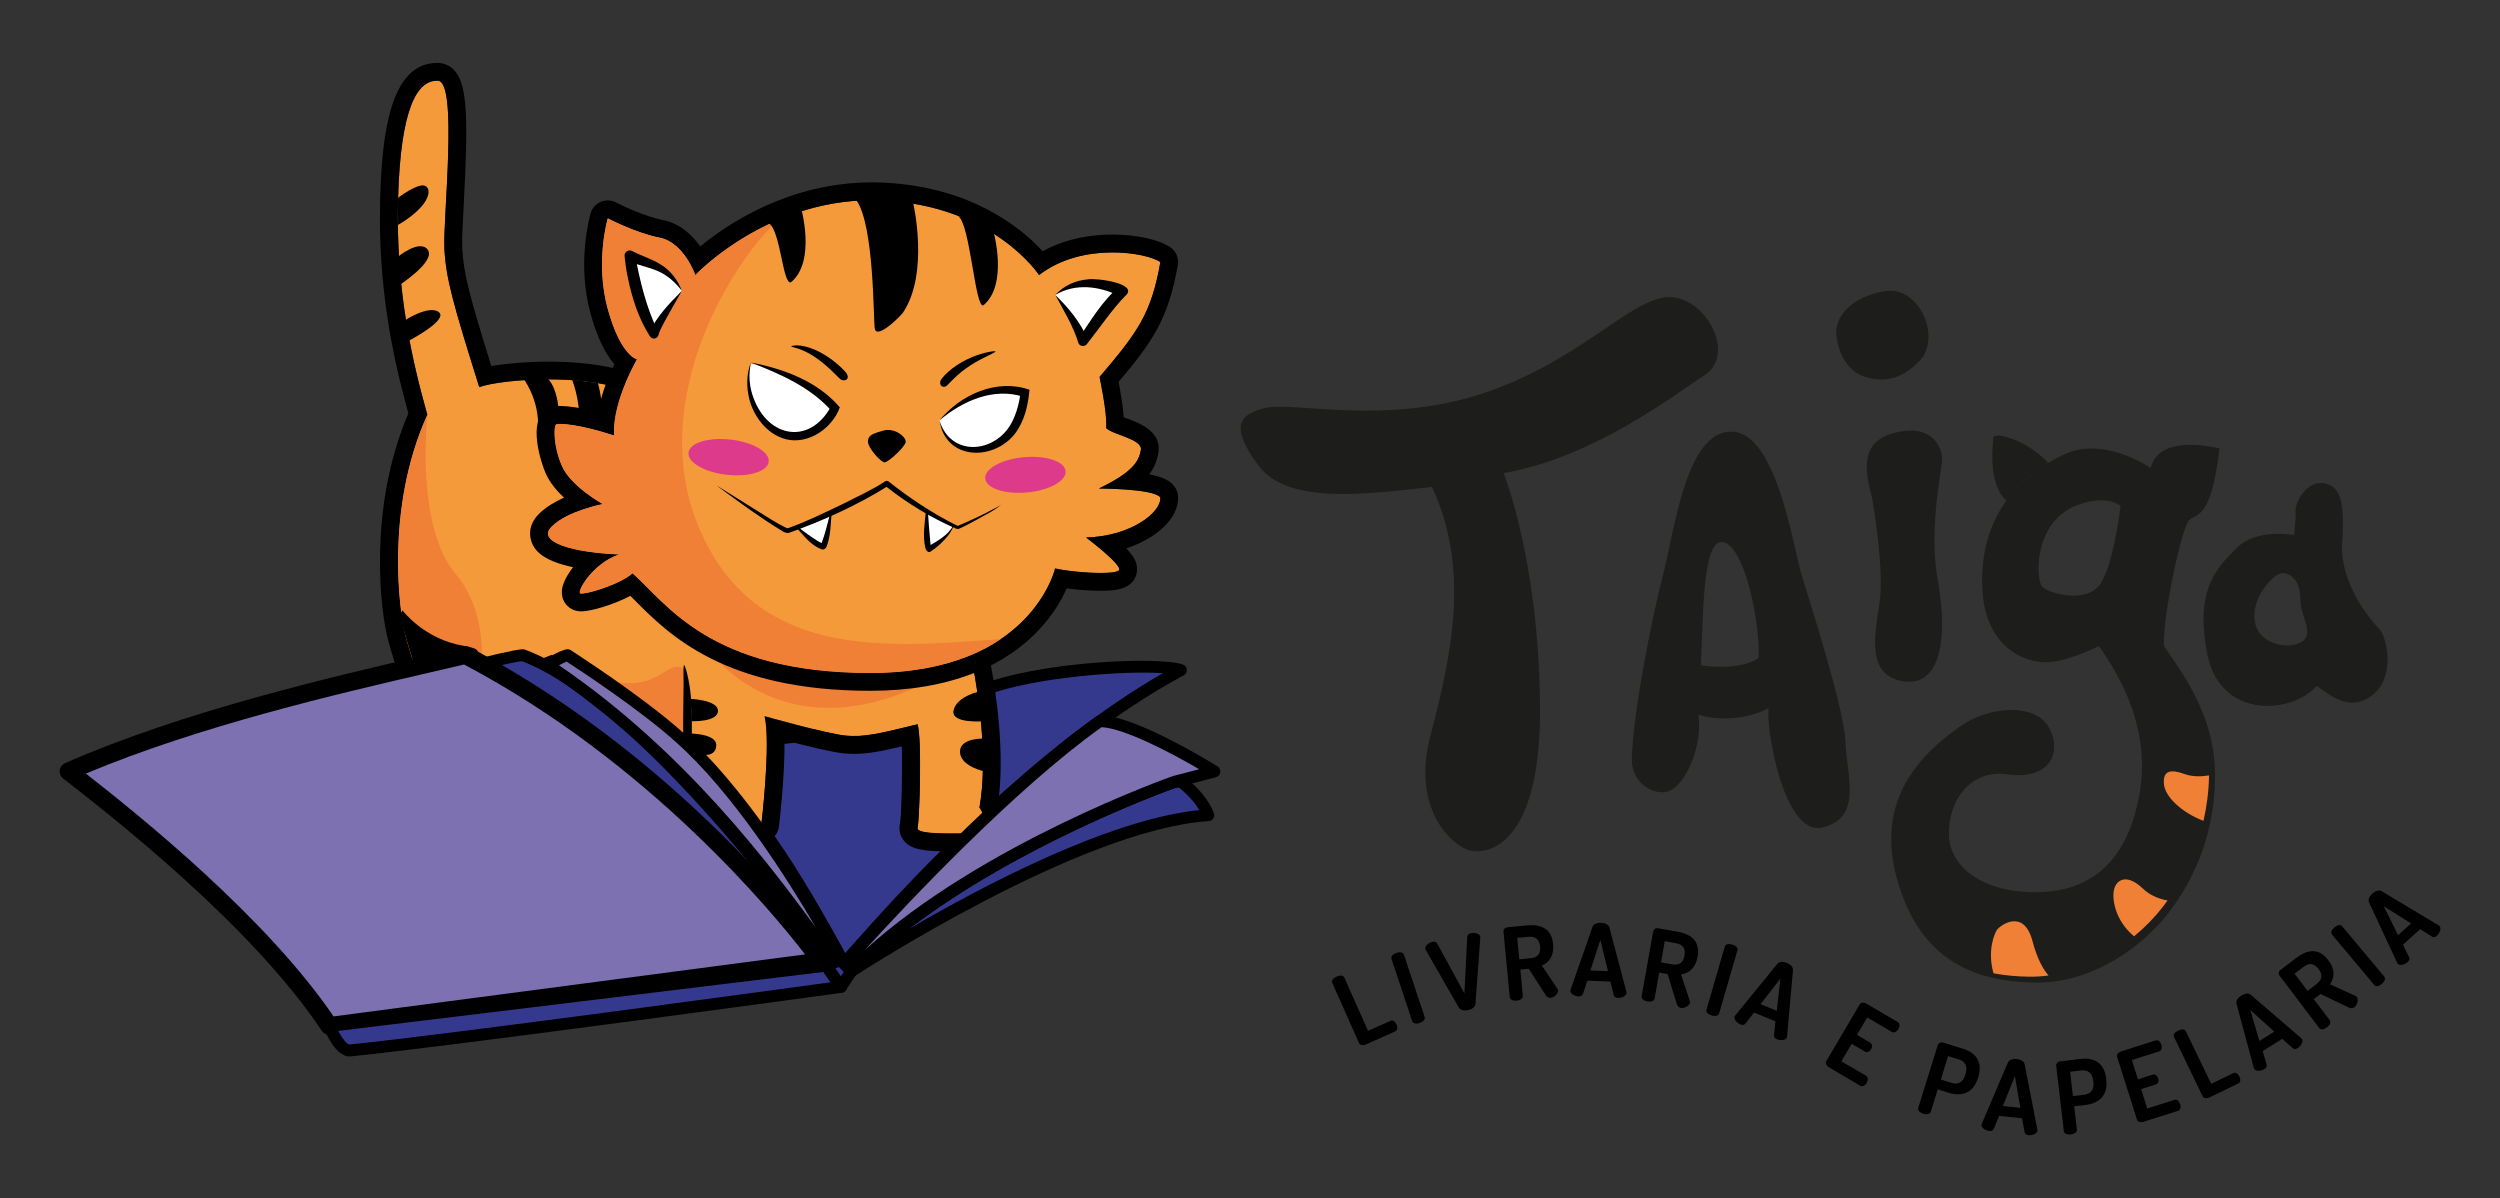 <?xml version="1.0" encoding="UTF-8"?>
<svg id="Camada_1" data-name="Camada 1" xmlns="http://www.w3.org/2000/svg" viewBox="0 0 420.53 201.54">
  <rect x="0" y="0" width="420.53" height="201.54" fill="#333333" stroke="none"/>
  <defs>
    <style>
      .cls-1 {
        fill: #fff;
      }

      .cls-2 {
        fill: #f59a3b;
      }

      .cls-3 {
        fill: #7e71b2;
      }

      .cls-4 {
        fill: #35398e;
      }

      .cls-5 {
        fill: #f08036;
      }

      .cls-6 {
        fill: #de3a8c;
      }

      .cls-7 {
        fill: #1d1d1b;
      }
    </style>
  </defs>
  <path class="cls-7" d="m400.33,105.95c-1.11-1.21-6.82-7.42-6.34-14.78.48-7.36-.48-9.42-3.17-9.9s-4.76,3.17-4.68,4.6c.08,1.43-.24,4.12-.24,4.12,0,0-6.34-1.18-9.67,2.19-3.33,3.36-7.13,7.01-4.91,17.95,2.22,10.94,14.27,9.99,18.39,5.23,2.22,1.59,5.71,4.62,9.51,1.44s2.22-9.63,1.11-10.85Zm-13.32,2.11c-2.38,1.27-6.82.16-7.61-3.01-.79-3.17,1.11-6.26,3.17-8,2.06-1.74,3.57.63,3.57.63.72.95.72,1.86.87,3.98.16,2.12,2.38,5.13,0,6.4Z"/>
  <path class="cls-7" d="m310.42,124.81c-.21-5.71-5.92-23.25-7.4-28.23s-4.23-23.98-11.84-23.98-9.51,16.7-11.41,23.98c-1.9,7.28-5.14,23.58-5.28,31.19-.05,2.57,1.9,5.5,5.28,5.5s6.76-7.61,5.92-13.11c2.54,1.06,8.03,1.06,11.84-1.06-.63,2.33,2.33,21.77,9.09,20.08,6.76-1.69,4.02-8.67,3.8-14.37Zm-14.59-14.16c-3.17,2.33-9.72,1.27-9.72,1.27.42-8.24.21-21.56,3.8-20.72,3.59.85,6.13,13.32,5.92,19.45Z"/>
  <path class="cls-7" d="m337.52,84.19s0,0,.01,0c1.95-2.68,4.42-4.74,7.02-6.31,0,0,0,0,0,0,0,0-2.43-2.78-6.07-4.05-3.65-1.27-3.17,0-3.17,0,0,0-1.12,7.58,2.21,10.37Z"/>
  <path class="cls-7" d="m364,108.54c-.16-5.23,3.01-19.98,4.28-21.09,1.27-1.11,3.65-.07,5.07-12-3.33-.84-10.46-1.63-11.57,3.28,0,0-7.93-5.55-14.74-2.22-6.82,3.33-13.63,9.51-13.63,21.24s7.93,13.95,11.41,13.63c3.49-.32,8.24-2.7,8.24-2.7,3.8,5.39,8.72,14.11,6.82,24.89-1.9,10.78-7.61,16.17-16.65,16.49-9.04.32-15.06-3.8-15.38-9.35-.32-5.55,3.33-11.41,9.83-10.46,6.5.95,9.33-3.01,7.12-7.61-2.21-4.6-10.45-3.8-15.05-.48-4.6,3.33-14.59,10.78-10.78,25.21,3.8,14.43,13.48,17.76,23.3,17.91,9.83.16,18.23-6.18,22.51-11.73,4.28-5.55,8.24-13.95,7.77-24.57s-7.61-18.39-8.56-20.45Zm-11.1-9.83c-2.54,2.7-8.24,1.11-9.35,0s-1.59-10.62,5.55-13.63c5.23-2.06,7.61,0,7.61,0,0,0-1.27,10.94-3.8,13.63Z"/>
  <path class="cls-5" d="m341.28,164.29c1.12.02,2.23-.06,3.31-.2-.8-.92-1.87-2.63-2.68-5.72-1.48-5.66-5.39-2.7-5.92-2.06-.49.59-1.74,3.61-.66,7.41,1.94.37,3.94.54,5.95.57Z"/>
  <path class="cls-5" d="m370.65,138.07c.55-2.38.89-4.93.94-7.64-1.02.17-2.65.3-4.1-.22-2.33-.85-3.7-.64-3.49,1.69.19,2.11,2.95,4.77,6.65,6.18Z"/>
  <path class="cls-5" d="m358.97,157.51c1.92-1.59,3.56-3.3,4.83-4.95.27-.35.54-.71.81-1.09-1.19-.21-2.84-.73-4.19-2.03-2.43-2.33-4.23-1.69-4.76,0-.48,1.53,0,5.29,3.32,8.07Z"/>
  <g>
    <path class="cls-4" d="m165.01,116.25c.37,4.39.52,15.27-.25,19.58,1.35,1.91,1.33,4.36-1.45,4.36s-9.31.27-8.98-.95c.31-1.15.7-13.28.14-16.78-1.09.05-2.18.09-3.28.15-4.36,1.04-6.47,1.37-8.94,1.14-.56-.05-1.4-.2-2.38-.4-3.81.31-7.48.68-10.89,1.1.1,5.84-.91,14.24-.91,14.24-.51-.68-1.08-1.26-1.73-1.77,4.9,6.41,8.81,12.62,15.71,25.21,0,0,27.89-34.09,56.6-49.43-4.13-1.39-24.55-.25-33.63,3.55Z"/>
    <path d="m142.05,163.13s-.06,0-.09,0c-.33-.03-.62-.22-.79-.52-6.73-12.27-10.67-18.6-15.63-25.08-.31-.4-.27-.97.09-1.32.36-.35.93-.38,1.32-.07.12.1.24.19.35.29.29-2.86.74-8.03.67-11.96,0-.51.37-.95.88-1.01,3.34-.42,7.02-.79,10.93-1.11.1,0,.19,0,.29.02,1.01.21,1.78.34,2.26.39,2.22.2,4.07-.04,8.62-1.12.06-.01.12-.02.18-.03,1.1-.05,2.19-.1,3.28-.15.46-.02.95.34,1.03.84.53,3.27.25,13.86-.07,16.64,1.23.33,4.9.29,6.56.27.11,0,.21,0,.32,0,.7-.67,1.41-1.34,2.13-2.01-.11-.25-.25-.52-.44-.78-.16-.22-.22-.49-.17-.75.75-4.21.6-15.05.24-19.32-.04-.43.21-.84.61-1.01,9.55-4,30.07-5,34.34-3.57.38.13.64.47.68.86.03.4-.17.78-.52.97-11.51,6.15-22.96,15.42-32.5,24.26.07.66-.03,1.27-.3,1.8-.3.58-1.09,1.55-3,1.55-.08,0-.16,0-.24,0-11.92,11.46-20.09,21.38-20.24,21.57-.19.23-.48.37-.77.37Zm-13-24.24c4.02,5.53,7.67,11.5,13.17,21.48,2.37-2.79,8.99-10.41,17.95-19.15h-.07c-3.97,0-5.83-.21-6.5-1.08-.26-.33-.34-.75-.23-1.16.24-.96.6-11.28.22-15.48-.75.03-1.5.07-2.25.1-4.17.99-6.49,1.39-9.17,1.15-.55-.05-1.32-.18-2.35-.39-3.49.29-6.79.62-9.82.98,0,5.75-.89,13.15-.93,13.48,0,.02,0,.05-.01.07Zm36.76-3.28c.04.06.07.11.1.17,8.8-8.1,19.16-16.5,29.7-22.54-6.7-.47-21.82.73-29.55,3.67.31,4.55.44,14.21-.25,18.7Z"/>
  </g>
  <g>
    <path class="cls-2" d="m163.69,112.21c-.09.04-.18.08-.27.12-4.86,1.92-10.59,2.89-17.02,2.89-24.06,0-33.32-9.32-38.85-14.89-.47-.47-.9-.91-1.32-1.32-2.72,1.61-6.88,2.84-8.38,2.84-.43,0-.8-.08-1.13-.25-.8-.4-1.25-1.24-1.18-2.18.08-1.06,1.1-2.95,2.78-4.68-3.76-.58-7.07-1.72-7.91-3.86-.23-.59-.6-2.14.99-3.73,1.42-1.42,3.49-2.43,5.35-3.13-1.55-1.26-3.17-2.9-4-4.74-1.16-2.57-2.48-8.22-.26-9.6.44-.27.96-.39,1.74-.39,1.38,0,3.89.35,7.19,1.28.22-1.71.72-3.63,1.47-5.65-7.66-1.96-18.94-.99-22.27.18-4.36-13.92-5.59-18.19-5.86-23.23-.27-5.04,2.32-28.17-1.09-28.31s-6.27,4.36-6.7,19.89c-.42,15.53,2.47,27.56,4.92,36.29-7.23,15.95-4.64,33.62-3.68,37.16.95,3.55,2.05,6,2.05,8.86.89-.31,1.75-.51,2.58-.63,3.25-1.01,6.25-1.83,8.88-2.46.92.29,1.84.6,2.75.94,0,0,0,0,0,0,3.3-1.47,8.29-3.44,8.29-3.44,0,0,14.32,6.41,21.14,12.55,4.27,3.77,8.49,8.83,12.29,14.05.72.55,1.34,1.17,1.89,1.91,0,0,1.64-13.58.55-18.22,0,0,10.64,3,13.64,3.27,3,.27,5.45-.27,12.08-1.91.76,2.32.33,16.17,0,17.4s6.2.95,8.98.95,2.81-2.45,1.45-4.36c1.5-8.44-.24-19.32-1.07-23.62Z"/>
    <path d="m73.51,13.58s.1,0,.15,0c3.41.14.82,23.27,1.09,28.31.27,5.04,1.5,9.3,5.86,23.23,1.95-.69,6.62-1.3,11.7-1.3,3.6,0,7.4.31,10.57,1.12-.75,2.02-1.25,3.94-1.47,5.65-3.3-.93-5.81-1.28-7.19-1.28-.78,0-1.3.12-1.74.39-2.22,1.39-.9,7.03.26,9.6.83,1.84,2.45,3.48,4,4.74-1.86.69-3.94,1.71-5.35,3.13-1.59,1.59-1.22,3.14-.99,3.73.84,2.14,4.15,3.27,7.91,3.86-1.68,1.73-2.7,3.62-2.78,4.68-.07.94.38,1.78,1.18,2.18.33.17.7.25,1.13.25,1.51,0,5.66-1.23,8.38-2.84.41.4.85.84,1.32,1.32,5.53,5.57,14.78,14.89,38.85,14.89,6.43,0,12.16-.97,17.02-2.89.09-.04.18-.08.27-.12.83,4.31,2.57,15.18,1.07,23.62,1.35,1.91,1.33,4.36-1.45,4.36-.86,0-2.07.03-3.32.03-2.83,0-5.88-.13-5.65-.98.33-1.23.76-15.08,0-17.4-5.55,1.37-8.17,1.98-10.64,1.98-.48,0-.95-.02-1.44-.07-3-.27-13.64-3.27-13.64-3.27,1.09,4.64-.55,18.22-.55,18.22-.55-.74-1.17-1.36-1.89-1.91-3.81-5.21-8.02-10.27-12.29-14.05-6.82-6.14-21.14-12.55-21.14-12.55,0,0-4.99,1.96-8.29,3.44,0,0,0,0,0,0-.91-.33-1.83-.65-2.75-.94-2.64.62-5.63,1.45-8.88,2.46-.83.12-1.69.32-2.58.63,0-2.86-1.09-5.32-2.05-8.86-.95-3.55-3.55-21.21,3.68-37.16-2.45-8.73-5.35-20.76-4.92-36.29.42-15.3,3.2-19.9,6.55-19.9m0-3h0c-7.91,0-9.26,12.19-9.55,22.81-.41,14.94,2.12,26.63,4.74,36.14-6.83,15.99-4.72,33.28-3.4,38.17.28,1.04.57,2,.83,2.84.62,2.03,1.11,3.62,1.11,5.24,0,.97.47,1.88,1.26,2.45.51.37,1.12.55,1.74.55.33,0,.67-.06.99-.17.66-.23,1.32-.39,2.02-.49.16-.02.31-.06.46-.1,2.83-.88,5.48-1.62,7.88-2.21.59.2,1.2.41,1.83.64.34.12.69.18,1.03.18.48,0,.96-.12,1.38-.34,2.22-.99,5.19-2.19,6.82-2.84,3.46,1.62,13.91,6.73,19.22,11.51,3.67,3.24,7.66,7.81,11.88,13.59.17.23.37.44.6.61.51.39.93.81,1.3,1.31.57.77,1.47,1.21,2.41,1.21.26,0,.52-.03.77-.1,1.19-.32,2.06-1.32,2.21-2.54.13-1.1,1.02-8.74.93-14.55,3.44.91,8.02,2.05,10,2.23.59.05,1.15.08,1.71.08,2.25,0,4.47-.41,8.02-1.25.13,4.2-.05,11.46-.3,12.99-.23.97-.02,1.99.6,2.79,1.23,1.6,3.45,1.88,7.98,1.88.7,0,1.39,0,2.01-.02.49,0,.94-.01,1.32-.01,2.17,0,3.92-.96,4.78-2.63.79-1.54.7-3.49-.2-5.32,1.26-8.75-.44-19.33-1.25-23.6-.17-.88-.72-1.64-1.51-2.07-.45-.24-.94-.36-1.43-.36-.38,0-.77.07-1.13.22-.07.03-.15.06-.22.09-4.54,1.79-9.9,2.69-15.95,2.69-22.81,0-31.52-8.77-36.72-14-.48-.48-.93-.94-1.35-1.35-.58-.56-1.33-.85-2.09-.85-.52,0-1.05.14-1.53.42-1.77,1.05-4.18,1.85-5.67,2.22.32-.51.79-1.15,1.43-1.81.78-.8,1.05-1.98.69-3.04s-1.28-1.84-2.38-2.01c-4.84-.75-5.57-1.98-5.58-1.99-.04-.11.15-.35.32-.52.88-.88,2.36-1.72,4.28-2.43,1.01-.37,1.74-1.26,1.92-2.32.18-1.06-.23-2.14-1.07-2.82-1.56-1.27-2.65-2.53-3.16-3.64-.88-1.94-1.33-4.59-1.18-5.76,1.1.01,3.31.33,6.31,1.17.27.08.54.11.81.11.58,0,1.16-.17,1.66-.5.73-.48,1.21-1.26,1.32-2.12.19-1.46.64-3.18,1.3-4.98.3-.8.24-1.68-.16-2.44s-1.09-1.3-1.91-1.51c-3.93-1-8.32-1.21-11.31-1.21-3.5,0-7.01.28-9.67.74-3.67-11.76-4.67-15.55-4.9-19.83-.07-1.27.09-4.26.26-7.43.74-13.82.68-19.99-1.54-22.44-.71-.78-1.67-1.24-2.69-1.28-.09,0-.18,0-.27,0h0Z"/>
  </g>
  <path class="cls-5" d="m71.89,69.76h0c-7.23,15.95-4.64,33.62-3.68,37.16.95,3.55,2.05,6,2.05,8.86.89-.31,1.75-.51,2.58-.63,2.97-.92,5.71-1.68,8.18-2.28.31-4.48-.1-11.27-4.35-16.29-6.89-8.14-4.77-26.82-4.77-26.82Z"/>
  <path class="cls-5" d="m146.39,115.22c-3.19,0-6.12-.17-8.82-.47-2.64-.22-5.36-.67-8.09-1.42-4.04-1.01-7.4-2.36-10.22-3.86,3.24,4.04,15.56,16.36,37.79,4.72-3.29.68-6.85,1.03-10.67,1.03Z"/>
  <path class="cls-5" d="m100.16,113.78c2.11,1.69.97.59.97.59,4.35,2.35,9.44,5.39,12.76,8.38.46.41.92.83,1.38,1.27.24-.69,1.13-3.86.25-10.95-3.18-3.59-4.24,4.78-15.35.72Z"/>
  <path d="m87.95,63.55s2.83,3.54,2.56,8.71c-.07,1.42,2.8,2.75,3.35-.11.55-2.86-.24-7.5-2.01-8.7-1.08-.05-3.9.1-3.9.1Z"/>
  <path d="m96.22,63.86s2.1,5,.74,9.91c-.58,2.18,4.42,1.08,4.44-2.69.02-3.78-.82-6.64-.82-6.64l-4.35-.57Z"/>
  <g>
    <path class="cls-4" d="m139.93,161.47s-30.46-43.22-51.98-51.27c-5.65.41-49.26,13.18-71.35,22.91,11.05,8.59,27.41,15.48,38.79,39.48l84.55-11.11Z"/>
    <path d="m55.39,173.58c-.38,0-.74-.22-.9-.57-8.92-18.81-20.67-26.79-31.04-33.82-2.65-1.8-5.16-3.5-7.46-5.29-.28-.22-.42-.56-.38-.91.04-.35.27-.65.59-.79,22.67-9.98,66.01-22.58,71.68-22.99.14,0,.29.01.42.06,21.56,8.07,51.2,49.86,52.45,51.63.2.29.24.66.1.98-.14.32-.44.54-.79.59l-84.54,11.11s-.09,0-.13,0Zm-36.82-40.24c1.88,1.39,3.89,2.76,6,4.19,9.94,6.75,22.28,15.13,31.4,33.97l82.17-10.8c-5.34-7.33-31.49-42.24-50.33-49.48-6.12.66-47.12,12.67-69.24,22.13Z"/>
  </g>
  <g>
    <path class="cls-3" d="m138.16,161.7s-22.5-31.94-59.9-51.51c-16.51,3.9-44.65,9.84-66.74,19.56,11.05,8.59,32.59,25.86,43.86,42.82l82.78-10.88Z"/>
    <path d="m55.39,174.08c-.5,0-.97-.25-1.25-.67-11.85-17.82-35.7-36.37-43.53-42.47-.42-.32-.63-.84-.57-1.37.06-.52.4-.98.88-1.19,19.7-8.67,44.51-14.43,60.92-18.23,2.16-.5,4.19-.97,6.08-1.42.35-.08.72-.04,1.04.13,37.28,19.51,60.2,51.65,60.43,51.97.3.43.36.99.15,1.47-.21.48-.66.82-1.18.89l-82.78,10.88c-.07,0-.13.01-.2.01Zm-40.94-43.95c9.27,7.25,30.3,24.19,41.66,40.84l79.31-10.43c-5.59-7.25-26.38-32.41-57.36-48.76-1.73.41-3.59.84-5.54,1.29-15.67,3.63-39.03,9.05-58.08,17.06Z"/>
  </g>
  <g>
    <path class="cls-3" d="m114.28,124.01c-6.82-6.14-18.82-13.81-18.82-13.81,0,0-1.43.34-3.28,1.69,23.47,15.49,39.17,37.87,45.69,46.71,1.53,1.54,2.48,2.66,2.66,3.22l.89-.35s-13.11-25.05-27.15-37.46Z"/>
    <path d="m140.54,162.82c-.15,0-.29-.03-.43-.1-.25-.12-.44-.33-.52-.6-.03-.1-.31-.7-2.42-2.82-.03-.03-.07-.07-.09-.11l-1.17-1.59c-7.22-9.85-22.25-30.34-44.27-44.88-.27-.18-.44-.48-.45-.81,0-.33.15-.64.41-.83,1.98-1.45,3.57-1.84,3.63-1.85.27-.06.54-.02.77.13.12.08,12.14,7.79,18.94,13.91,14.02,12.39,27.24,37.49,27.37,37.74.13.25.15.55.05.81-.1.27-.31.48-.57.58l-.89.35c-.12.05-.24.07-.36.07Zm-46.53-50.92c21.35,14.48,35.98,34.24,43.23,44.13-4.76-8.15-14.02-22.79-23.62-31.27,0,0,0,0,0,0-5.99-5.39-16.17-12.08-18.29-13.46-.3.11-.75.3-1.31.61Z"/>
  </g>
  <g>
    <path class="cls-4" d="m141.47,166s-64.81,8.89-82.67,10.7c-1.74,0-3.41-4.12-3.41-4.12l83.59-10.16,2.49,3.58Z"/>
    <path d="m58.8,177.71c-2.24,0-3.88-3.63-4.34-4.75-.12-.29-.09-.61.07-.88.16-.27.43-.45.74-.48l83.59-10.16c.38-.04.73.12.94.42l2.49,3.58c.2.29.23.65.09.97-.14.32-.44.54-.78.59-.65.09-65.03,8.92-82.71,10.71-.03,0-.07,0-.1,0Zm-1.92-4.3c.67,1.25,1.46,2.25,1.89,2.29,16.15-1.64,70.82-9.08,80.95-10.47l-1.21-1.74-81.62,9.92Z"/>
  </g>
  <g>
    <polygon class="cls-4" points="143.2 163.38 141.43 161.47 138.98 162.43 141.47 166 143.2 163.38"/>
    <path d="m141.47,167c-.33,0-.63-.16-.82-.43l-2.49-3.58c-.17-.25-.22-.57-.13-.86.09-.29.31-.53.59-.64l2.45-.95c.38-.15.82-.05,1.09.25l1.77,1.91c.31.34.36.85.1,1.23l-1.74,2.62c-.18.28-.49.44-.82.45h-.01Zm-.94-4.11l.92,1.33.49-.74-.78-.83-.64.25Z"/>
  </g>
  <path d="m67.73,102.7s3.58,4.81,10.23,5.93c6.65,1.12-2.56,2.86-3.58,2.86s-3.39.16-5.07-.84c-.92-3.06-1.49-4.79-1.78-6.34-.29-1.54.21-1.61.21-1.61Z"/>
  <path d="m68,53.94s4.19-2.75,5.83-1.42c1.64,1.33-5.18,4.86-5.18,4.86l-.65-3.44Z"/>
  <path d="m66.88,43.23s3.77-3.12,5.1-1.18c1.33,1.94-4.86,5.95-4.86,5.95l-.24-4.77Z"/>
  <path d="m66.96,33.27s3.47-2.64,4.62-1.98.65,3.43-4.62,6.55c-.04-2.3,0-4.57,0-4.57Z"/>
  <path d="m115.99,117.55s4.85.15,4.78,2.06-4.49,1.7-4.49,1.7c0,0,.12-3.09-.28-3.76Z"/>
  <path d="m165.01,116.25s-3.99.76-4.6,3.18,5.22,1.88,5.22,1.88l-.62-5.07Z"/>
  <path d="m165.61,124.24s-4.2-.2-4.13,2.25,4.13,3.27,4.13,3.27c0,0,.05-2.5,0-5.52Z"/>
  <g>
    <g>
      <polygon class="cls-4" points="181.61 129.91 181.61 129.91 181.61 129.91 181.61 129.91"/>
      <polygon points="182.05 130.8 181.61 129.91 180.61 129.91 181.61 129.91 181.16 129.02 181.16 129.02 181.16 129.02 181.16 129.02 182.06 130.8 182.05 130.8"/>
    </g>
    <g>
      <path class="cls-4" d="m198.64,131.5h-1.03s-34.98,12.18-54.41,31.88c0,0,37.76-24.81,60.05-26.25-.68-1.84-2.51-4.12-4.62-5.64Z"/>
      <path d="m143.21,164.38c-.29,0-.58-.13-.77-.37-.32-.4-.3-.97.06-1.34,19.37-19.64,54.44-32,54.79-32.12.11-.04.22-.06.33-.06h1.03c.21,0,.41.07.58.19,2.21,1.59,4.21,4.04,4.97,6.1.11.3.07.63-.1.89-.17.26-.46.43-.77.45-21.78,1.4-59.19,25.84-59.57,26.08-.17.11-.36.16-.55.16Zm54.58-31.88c-2.19.78-26.42,9.63-44.91,23.77,12.43-7.27,33.59-18.42,48.85-20.01-.79-1.33-2.05-2.73-3.41-3.76h-.52Z"/>
    </g>
    <g>
      <path class="cls-4" d="m159.31,146.15c-7.37,5.8-14.04,11.65-17.27,15.98,0,0,6.53-7.07,17.27-15.98Z"/>
      <path d="m142.05,163.13c-.23,0-.45-.08-.64-.23-.41-.34-.48-.94-.16-1.37,2.91-3.91,8.78-9.35,17.45-16.17.43-.34,1.05-.27,1.4.16.34.43.28,1.05-.14,1.4-10.55,8.76-17.11,15.82-17.17,15.89-.2.21-.46.32-.73.32Z"/>
    </g>
  </g>
  <g>
    <path class="cls-3" d="m185,121.32c-18.63,13.12-42.95,40.81-42.95,40.81l1.16,1.25c19.43-19.7,54.41-31.88,54.41-31.88l6.66-1.73s-13.65-8.51-19.28-8.44Z"/>
    <path d="m143.2,164.38h-.01c-.27,0-.53-.12-.72-.32l-1.16-1.25c-.35-.38-.36-.95-.02-1.34.24-.28,24.62-27.93,43.13-40.97.17-.12.36-.18.57-.18.02,0,.04,0,.07,0,5.89,0,19.19,8.24,19.75,8.6.34.21.52.6.46,1-.06.4-.35.72-.74.82l-6.66,1.73c-.27.1-34.91,12.31-53.95,31.62-.19.19-.44.3-.71.3Zm42.1-42.06c-14.7,10.44-33.09,30.08-39.86,37.52,19.77-17.99,51.5-29.17,51.83-29.29l4.44-1.16c-4.54-2.66-12.55-6.89-16.42-7.07Z"/>
  </g>
  <path d="m115.89,123.58c-.02-.11.07-.2.18-.2,1.17.02,4.54.29,4.42,2.06-.13,1.91-2.3,1.53-2.3,1.53,0,0-1.71-1.42-2.2-1.85-.13-.41-.04-1.14-.1-1.54Z"/>
  <path class="cls-7" d="m252.92,79.58s5.92,14.59,6.13,39.11-9.51,25.15-12.05,24.31-9.72-6.55-6.34-19.45c3.38-12.89,6.76-27.69.21-41.64-11.41,1.27-24.31,2.96-29.17-3.59-4.86-6.55-3.38-8.67,1.27-9.72,4.65-1.06,19.87,2.96,36.15-2.33,16.28-5.28,24.94-15.85,31.28-16.28,6.34-.42,11.84,9.51,6.34,13.11-5.5,3.59-18.64,13.81-33.82,16.49Z"/>
  <path class="cls-7" d="m314.86,83.49s2.22,12.25,1.27,18.17c-.95,5.92-1.9,11.79,3.8,12.9,5.71,1.11,8.24-5.36,5.87-17.98-1.27-8.18.87-17.69.89-19.28s-1.21-5.76-7.07-4.7c-5.87,1.06-6.5,4.86-4.76,10.89Z"/>
  <path class="cls-7" d="m323.58,59.87c2.54-4.6-1.27-11.41-6.02-10.94-4.76.48-9.51,3.65-8.56,8.24.95,4.6,3.54,6.66,7.64,6.66s6.95-3.96,6.95-3.96Z"/>
  <g>
    <g>
      <path class="cls-2" d="m174.79,46.26s-7.64-11.73-26.45-12.55c-18.82-.82-31.36,12.55-31.36,12.55,0,0-1.91-5.49-6-6.29s-8.73-3.25-8.73-3.25c0,0-2.18,7.36,0,15.27s4.91,8.45,4.91,8.45c-3,5.45-4.09,10.09-3.82,12.82-5.73-1.91-9.38-2.13-9.79-1.88s-.51,3.68,1.02,7.08,6.83,6.32,6.83,6.32c0,0-5.93,1.12-8.59,3.78s3.68,4.4,11.35,4.7c-4.4,1.43-7.16,6.24-6.55,6.55s6.65-1.43,8.8-3.38c5.62,4.91,12.89,16.77,39.99,16.77,6.78,0,12.11-1.1,16.29-2.75,12.56-4.95,14.8-14.84,14.8-14.84,3.17.72,10.02,1.12,10.74.31.72-.82-5.52-5.52-5.52-5.52,7.47-.2,12.68-4.19,12.48-6.75-1.12-1.49-10.33-1.49-10.33-1.49,5.83-2.81,6.75-4.65,7.06-6.49s-4.81-2.56-5.83-3.68c.2-2.45-1.12-8.59-1.12-8.59,6.44-7.57,8.7-10.64,10.23-19.33-2.36-1.64-13.16-3.41-20.39,2.18Z"/>
      <path d="m146.67,33.68c.55,0,1.1.01,1.66.04,18.82.82,26.45,12.55,26.45,12.55,3.72-2.88,8.38-3.8,12.36-3.8,3.75,0,6.89.83,8.04,1.62-1.53,8.69-3.79,11.76-10.23,19.33,0,0,1.33,6.14,1.12,8.59,1.02,1.12,6.14,1.84,5.83,3.68-.31,1.84-1.23,3.68-7.06,6.49,0,0,9.2,0,10.33,1.49.2,2.56-5.01,6.55-12.48,6.75,0,0,6.24,4.7,5.52,5.52-.28.32-1.49.45-3.06.45-2.44,0-5.75-.32-7.68-.76,0,0-2.24,9.89-14.8,14.84-4.19,1.65-9.52,2.75-16.29,2.75-27.1,0-34.36-11.86-39.99-16.77-1.98,1.79-7.27,3.41-8.56,3.41-.11,0-.19-.01-.24-.04-.61-.31,2.15-5.11,6.55-6.55-7.67-.31-14.01-2.05-11.35-4.7,2.66-2.66,8.59-3.78,8.59-3.78,0,0-5.29-2.91-6.83-6.32-1.53-3.4-1.43-6.83-1.02-7.08.09-.05.32-.09.68-.09,1.36,0,4.59.46,9.11,1.96-.27-2.73.82-7.36,3.82-12.82,0,0-2.73-.55-4.91-8.45-2.18-7.91,0-15.27,0-15.27,0,0,4.64,2.45,8.73,3.25,4.09.8,6,6.29,6,6.29,0,0,11.81-12.58,29.7-12.58m0-3h0c-13.75,0-24.04,6.81-28.87,10.77-1.33-1.88-3.36-3.86-6.26-4.43-3-.59-6.72-2.34-7.9-2.96-.44-.23-.92-.35-1.4-.35-.39,0-.79.08-1.16.23-.83.35-1.46,1.05-1.71,1.91-.1.33-2.4,8.29-.02,16.92,1.21,4.38,2.67,6.96,4,8.48-1.37,2.86-2.31,5.61-2.76,8.06-2.87-.74-5.08-1.02-6.37-1.02-.69,0-1.51.06-2.27.54-3.25,2.03-.92,9.08-.12,10.86.67,1.5,1.82,2.86,3.04,4.02-1.52.69-3.05,1.58-4.2,2.73-2.01,2.01-1.52,4.03-1.21,4.8.33.84,1.15,2.95,6.94,4.17-1.11,1.44-1.8,2.89-1.88,3.93-.1,1.36.56,2.56,1.73,3.15.47.24.99.35,1.58.35,1.52,0,5.34-1.09,8.21-2.61.25.25.51.51.78.78,5.64,5.68,15.07,15.19,39.56,15.19,6.56,0,12.41-1,17.39-2.96,9.82-3.87,14.02-10.54,15.67-14.26,1.84.24,3.95.39,5.71.39,2.49,0,4.24-.25,5.32-1.48.6-.68.88-1.57.78-2.49-.06-.58-.15-1.42-1.78-3.15,3.15-1.05,5.48-2.65,6.84-4.17,1.69-1.88,1.94-3.58,1.85-4.68-.05-.57-.25-1.12-.6-1.57-.38-.5-1.09-1.43-4.23-2.05.82-1.09,1.3-2.27,1.52-3.62.6-3.57-3.1-4.96-5.31-5.79-.15-.06-.33-.12-.51-.19-.14-2-.56-4.39-.86-5.95,5.68-6.72,8.35-10.52,9.96-19.64.2-1.15-.28-2.32-1.24-2.98-1.89-1.31-5.71-2.16-9.75-2.16-3.21,0-7.62.53-11.74,2.81-3.49-3.8-11.95-10.9-26.95-11.55-.59-.03-1.2-.04-1.79-.04h0Z"/>
    </g>
    <path class="cls-5" d="m162.68,110.47c2.2-.87,4.08-1.89,5.69-2.98-19,1.41-40.08,3.46-49.99-16.94-10.48-21.58,4.17-45.84,12.48-53.53-8.7,3.73-13.9,9.25-13.9,9.25,0,0-1.91-5.49-6-6.29s-8.73-3.25-8.73-3.25c0,0-2.18,7.36,0,15.27,2.18,7.91,4.91,8.45,4.91,8.45-3,5.45-4.09,10.09-3.82,12.82-5.73-1.91-9.38-2.13-9.79-1.88-.41.26-.51,3.68,1.02,7.08s6.83,6.32,6.83,6.32c0,0-5.93,1.12-8.59,3.78-2.66,2.66,3.68,4.4,11.35,4.7-4.4,1.43-7.16,6.24-6.55,6.55.61.31,6.65-1.43,8.8-3.38,5.62,4.91,12.89,16.77,39.99,16.77,6.78,0,12.11-1.1,16.29-2.75Z"/>
    <g>
      <path class="cls-1" d="m114.7,48.92s-4.04,5.16-4.7,7.21c-2.1-3.58-3.48-8.95-4.04-13.09,2.86,1.43,6.24,1.38,8.74,5.88Z"/>
      <path d="m114.7,48.92c-.74,1.3-2.49,4.35-3.16,5.64-.32.61-.64,1.27-.79,1.82-.11.41-.54.66-.96.54-.22-.06-.38-.21-.49-.39-1.92-3-3-6.44-3.71-9.9-.25-1.17-.42-2.35-.53-3.54-.05-.48.3-.91.78-.96.18-.02.35.02.5.1,1.44.78,3.28,1.28,4.9,2.33,1.61.99,2.8,2.62,3.45,4.35h0Zm0,0c-1.09-1.4-2.4-2.61-4.02-3.31-1.65-.73-3.42-.99-5.13-1.77,0,0,1.28-.92,1.28-.92.82,4.38,1.87,8.8,3.84,12.81,0,0-1.44.16-1.44.16,1.31-2.74,3.36-4.85,5.46-6.96h0Z"/>
    </g>
    <g>
      <path class="cls-1" d="m177.51,49.61s3.58,4.51,4.66,7.74c1.18-1.72,5.33-7.55,6.61-8.37-1.63-.76-6.93-2.9-11.28.63Z"/>
      <path d="m177.51,49.61c2.23,2.16,4.23,4.59,5.47,7.48,0,0-1.5-.21-1.5-.21,2.07-3.08,3.94-6.25,6.79-8.69,0,0,.12,1.66.12,1.66-3.36-1.73-7.52-2.27-10.88-.23h0Zm0,0c1.38-1.53,3.43-2.47,5.5-2.62,1.33-.26,8.67.68,6.29,2.78-2.02,1.98-4.63,5.8-6.43,8.05-.36.6-1.33.47-1.5-.21-.84-2.77-2.48-5.41-3.86-8.01h0Z"/>
    </g>
    <g>
      <path d="m151.85,74.32c0-.51-1.53-1.87-3.17-1.39s-2.45.68-2.1,1.7c.36,1.02,1.99,2.66,2.25,2.66s3.02-2.45,3.02-2.97Z"/>
      <path d="m148.83,77.78c-.64,0-2.38-2.02-2.72-2.99-.15-.44-.15-.81.02-1.13.31-.61,1.1-.84,2.28-1.18l.13-.04c.97-.28,2.07-.05,2.96.62.26.19.85.7.85,1.25,0,.77-2.93,3.46-3.52,3.46Zm.55-4.46c-.18,0-.37.02-.56.08l-.13.04c-.8.23-1.55.45-1.67.68-.04.08,0,.25.04.34.26.73,1.33,1.88,1.78,2.25.6-.43,2.2-1.91,2.49-2.41-.17-.3-.98-.97-1.95-.97Zm1.97,1.03h0,0Zm0-.13h0Z"/>
    </g>
    <g>
      <path class="cls-1" d="m158.47,87.42l-.96-.52-1.59-.95s-.23,6,.39,6.41c0,0,3.35-1.98,4.07-3.94-.35-.16-1.07-.53-1.07-.53l-.82-.48Z"/>
      <path d="m158.47,87.42c-.88-.44-1.75-.89-2.64-1.32,0,0,.25-.14.25-.14.11,1.82.26,3.76.44,5.58.02.12.04.24.06.34,0,.1.12.21-.02.09h-.51c1.55-.94,3.4-1.87,4.27-3.55-.43-.1-1.29-.69-1.85-1h0Zm0,0c.6.41,1.37.66,1.94,1.03-.33.92-.94,1.72-1.62,2.43-.69.72-1.43,1.37-2.28,1.92-.15.1-.35.08-.48-.03-.34-.3-.31-.46-.38-.62-.47-2.05-.1-4.16.1-6.22,0-.09.09-.15.18-.14.84.54,1.64,1.18,2.55,1.64h0Z"/>
    </g>
    <path d="m142.48,62.94c.46.96-.43,1.21-1.01.92-.29-.14-1.97-2.1-3.99-3.52-1-.72-2.07-1.29-2.92-1.59-.43-.15-.79-.26-1.05-.32-.26-.07-.41-.13-.41-.18s.15-.09.42-.12c.14-.02.3-.03.5-.04.19.02.41.03.64.05.95.11,2.19.51,3.34,1.14,2.33,1.23,4.26,3.2,4.49,3.67Z"/>
    <path d="m159.28,64.87c-.38.27-.68.24-.9.07-.22-.18-.3-.55-.18-.9.05-.17.53-.81,1.32-1.51.79-.71,1.9-1.47,3.07-2.04,2.34-1.18,4.83-1.54,4.86-1.37.06.2-2.17,1-4.18,2.32-1.01.65-1.95,1.41-2.65,2.08-.7.66-1.15,1.21-1.34,1.34Z"/>
    <path d="m153.59,34.06s2.81,11.91-1.74,18.59c-1.55,1.77-4.45,4.19-4.7,2.64-.26-1.55-.07-17.35-3.1-21.62,4.47-.49,9.54.38,9.54.38Z"/>
    <path d="m134.73,34.91s2.59,9.02-1.66,12.56c-1.39.68-1.77-8.79-3.76-9.92,2.86-1.51,5.42-2.64,5.42-2.64Z"/>
    <path d="m167.08,38.8s2.59,9.02-1.66,12.56c-1.39.68-2.25-13.86-4.24-14.98,3.58.73,5.9,2.42,5.9,2.42Z"/>
    <g>
      <path class="cls-1" d="m140.44,68.68s-5.33-6.3-14.11-7.49c-.66,1.99-1.1,9.75,5.65,11.61,1.94,1.21,5.5-.39,8.46-4.13Z"/>
      <path d="m126.3,60.98c5.51,1.04,11.23,3.16,14.97,7.54-1.21,3.33-4.82,5.99-8.44,5.49-3.41-.52-5.9-3.6-6.75-6.72-.55-2.09-.54-4.34.22-6.31-.43,2.06-.26,4.18.49,6.07,2.51,6.63,9.43,7.78,12.96,1.38,0,0,.13.71.13.71-3.53-4.02-8.67-6.25-13.58-8.16h0Z"/>
    </g>
    <g>
      <path class="cls-1" d="m158.02,70.72c2.65-2.45,6.77-5.87,14.46-4.7-.92,1.84-.99,5.35-2.37,6.54-2.72,2.34-5.3,3.47-7.28,3.07-2.28-.57-4.59-2.57-4.81-4.9Z"/>
      <path d="m158.02,70.72c3.56-4.34,9.61-7.09,15.16-5.16-.22,2.13-.6,4.29-1.71,6.24-3.04,5.73-12.3,6.24-13.45-1.08,1.94,6.26,9.43,5.53,12.16.37.81-1.54,1.26-3.3,1.51-5.1l.5.77c-5.02-1.66-10.29.68-14.17,3.96h0Z"/>
    </g>
    <g>
      <path class="cls-1" d="m137.17,87.42l-1.39.61-1.66.68s3.02,3,4.29,3.23c.52.09,1.39-5.71,1.39-5.71l-1.39.64-1.23.55Z"/>
      <path d="m137.17,87.42c-1,.46-2.02.91-3,1.41l.04-.22c.73.6,1.49,1.17,2.26,1.69.66.41,1.29.93,2.02,1.14-.1-.03-.24.01-.32.07-.07.06-.03.04-.02,0,.63-1.63,1.09-3.6,1.54-5.31,0,0,.15.11.15.11-.9.34-1.79.72-2.67,1.1h0Zm0,0c.87-.4,1.74-.82,2.58-1.29.07-.04.17.03.15.11-.2,1.96-.13,3.87-.88,5.76-.07.2-.41.5-.71.43-1.85-.6-3.04-2.28-4.31-3.64-.05-.05-.04-.14.01-.18,1.07-.35,2.12-.73,3.15-1.19h0Z"/>
    </g>
    <path d="m120.65,81.73l6.91,4.31c1.57.96,3.11,2,4.77,2.79.14.05.06.02.25,0,3.15-1.1,6.2-2.63,9.22-4.07,2.07-1.06,5.22-2.51,7.08-3.79.19-.13.44-.11.61.03,3.49,2.78,7.45,5.4,11.47,7.4.1.04.21.05.17.05,2.14-.89,4.33-1.93,6.39-3.03.4-.24.85-.44,1.16-.79-1.35,1.31-3.19,2.07-4.8,3.02-.85.44-1.66.9-2.56,1.29-.26.08-.39,0-.52-.02-4.3-1.89-8.26-4.31-11.96-7.24,0,0,.61.03.61.03-5.25,3.27-10.86,5.83-16.68,7.9-.4.15-.89-.09-1.22-.3-3.78-2.3-7.34-4.93-10.9-7.56h0Z"/>
    <ellipse class="cls-6" cx="122.55" cy="76.9" rx="2.98" ry="6.79" transform="translate(32.28 189.96) rotate(-83.5)"/>
    <ellipse class="cls-6" cx="172.48" cy="79.88" rx="6.79" ry="2.98" transform="translate(-6.58 16.11) rotate(-5.25)"/>
  </g>
  <path d="m116.32,124.13c-.32.51-.71.58-.95.39-.24-.17-.42-.49-.45-.82-.02-.17,0-5.03.04-6.39.1-2.71-.11-5.39.11-5.42.19-.03.9,2.48,1.14,5.25.13,1.38.26,6.74.1,7Z"/>
  <g>
    <path d="m229.77,175.68c-.45.2-.98.18-1.17-.24l-4.49-10.1c-.19-.43.22-.84.73-1.07.5-.22,1.09-.26,1.29.17l3.99,8.96,3.79-1.69c.4-.18.8.17,1,.62.19.44.19.98-.21,1.16l-4.92,2.19Z"/>
    <path d="m234.07,161.28c-.15-.45.3-.82.83-.99.52-.17,1.11-.16,1.26.3l3.48,10.48c.14.44-.31.84-.83,1.01-.53.18-1.12.12-1.27-.31l-3.48-10.48Z"/>
    <path d="m239.83,159.8c-.03-.06-.06-.12-.07-.16-.12-.53.58-1.07,1.16-1.2.36-.08.67-.03.83.26l4.58,8.41.48-9.55c.01-.33.27-.51.63-.6.58-.13,1.45.07,1.56.59.01.05,0,.1,0,.17l-.81,11.15c-.04.53-.6.9-1.23,1.04-.63.14-1.28.05-1.56-.41l-5.57-9.7Z"/>
    <path d="m252.9,156.73c-.03-.36.22-.7.65-.75l3.35-.32c2.22-.21,4.09.46,4.35,3.15.19,1.95-.66,3.09-1.89,3.6l2.61,3.9c.08.08.1.19.11.26.05.56-.62,1.22-1.26,1.28-.3.03-.61-.13-.81-.45l-2.85-4.44-1.42.14.42,4.42c.04.46-.47.75-1.03.8-.54.05-1.12-.13-1.17-.59l-1.05-11Zm2.32,1.04l.34,3.6,1.86-.18c1.1-.11,1.77-.63,1.64-1.97-.13-1.34-.88-1.74-1.98-1.64l-1.86.18Z"/>
    <path d="m264.15,166.64s.02-.1.04-.17l3.69-10.56c.17-.5.81-.72,1.44-.69.65.02,1.26.29,1.4.8l2.86,10.81c.01.07.03.12.03.17-.02.53-.83.89-1.43.86-.37-.01-.66-.14-.73-.47l-.56-2.28-3.89-.15-.73,2.23c-.1.32-.39.43-.76.41-.59-.02-1.38-.43-1.36-.97Zm6.33-3.28l-1.28-5.27-1.68,5.16,2.96.11Z"/>
    <path d="m278.09,156.68c.06-.35.4-.62.82-.54l3.31.59c2.19.39,3.82,1.55,3.34,4.21-.34,1.92-1.47,2.8-2.79,2.96l1.47,4.46c.05.1.05.22.04.28-.1.55-.92,1.01-1.56.9-.3-.05-.55-.29-.66-.65l-1.55-5.04-1.41-.25-.78,4.37c-.08.45-.66.59-1.21.49-.54-.1-1.05-.43-.97-.88l1.94-10.88Zm1.95,1.63l-.64,3.57,1.84.33c1.09.19,1.87-.13,2.11-1.45s-.38-1.92-1.47-2.11l-1.84-.33Z"/>
    <path d="m290.14,159.23c.13-.46.71-.5,1.25-.34.52.15,1,.5.87.96l-3.08,10.61c-.13.44-.73.51-1.26.36-.54-.16-1-.54-.87-.98l3.08-10.61Z"/>
    <path d="m291.8,170.94s.05-.09.1-.14l7.07-8.67c.33-.42,1.01-.4,1.59-.16.6.24,1.09.7,1.04,1.23l-.99,11.14c-.01.07-.01.12-.03.17-.2.49-1.09.55-1.64.32-.35-.14-.57-.36-.53-.69l.25-2.34-3.61-1.47-1.45,1.85c-.2.27-.51.27-.86.13-.55-.22-1.15-.87-.95-1.38Zm7.08-.92l.6-5.39-3.34,4.28,2.74,1.12Z"/>
    <path d="m312.36,174.08l2.23,1.31c.38.22.38.72.15,1.12-.2.34-.62.62-1.03.38l-2.23-1.31-1.74,2.94,4.15,2.44c.38.22.37.75.1,1.2-.23.4-.67.71-1.08.47l-5.21-3.07c-.42-.25-.71-.7-.48-1.09l5.6-9.51c.23-.4.76-.36,1.19-.11l5.21,3.07c.41.24.35.78.12,1.17-.27.45-.72.72-1.1.5l-4.15-2.44-1.73,2.93Z"/>
    <path d="m325.95,175.8c.11-.34.51-.55,1-.4l3.26,1.01c2.06.64,3.38,2.14,2.55,4.8l-.03.1c-.83,2.66-2.82,3.17-4.96,2.5l-1.82-.57-1.17,3.77c-.14.44-.74.5-1.26.34-.54-.17-.98-.55-.85-.99l3.28-10.55Zm1.74,1.86l-1.22,3.93,1.82.57c1.06.33,1.89-.07,2.29-1.34l.06-.2c.39-1.27-.07-2.07-1.12-2.4l-1.82-.57Z"/>
    <path d="m333.31,189.2s.03-.1.05-.17l4.39-10.29c.21-.49.86-.66,1.48-.6.64.07,1.24.37,1.34.89l2.14,10.98c0,.07.02.12.02.17-.06.52-.89.83-1.48.77-.37-.04-.65-.19-.7-.52l-.41-2.32-3.87-.41-.88,2.18c-.12.31-.42.4-.79.36-.59-.06-1.35-.52-1.29-1.06Zm6.54-2.85l-.92-5.35-2.02,5.04,2.94.31Z"/>
    <path d="m345.87,179.29c-.04-.35.24-.71.75-.77l3.4-.4c2.14-.25,3.95.58,4.28,3.35v.1c.33,2.77-1.28,4.04-3.51,4.3l-1.89.22.46,3.92c.05.46-.48.76-1.02.82-.56.07-1.12-.11-1.18-.56l-1.28-10.98Zm2.34.99l.48,4.09,1.89-.22c1.1-.13,1.7-.83,1.55-2.15l-.02-.2c-.15-1.32-.9-1.86-2-1.74l-1.89.22Z"/>
    <path d="m359.64,181.55l2.46-.78c.42-.13.79.19.93.63.12.37.05.88-.41,1.02l-2.46.78,1.03,3.26,4.59-1.45c.42-.13.8.23.96.73.14.44.08.97-.38,1.12l-5.77,1.83c-.47.15-1,.07-1.13-.37l-3.33-10.52c-.14-.44.24-.81.71-.96l5.77-1.83c.45-.14.81.26.95.7.16.5.05,1.02-.37,1.15l-4.59,1.45,1.03,3.24Z"/>
    <path d="m371.68,184.6c-.44.21-.98.21-1.18-.21l-4.8-9.95c-.21-.43.19-.85.7-1.09.49-.24,1.08-.3,1.29.13l4.26,8.83,3.73-1.8c.4-.19.8.14,1.02.58.21.43.22.97-.18,1.16l-4.85,2.34Z"/>
    <path d="m379.18,179.81s-.04-.1-.06-.16l-2.91-10.8c-.14-.51.26-1.05.8-1.38.55-.34,1.21-.48,1.61-.13l8.47,7.3c.05.05.09.08.12.13.28.45-.19,1.2-.69,1.52-.32.2-.62.25-.87.02l-1.75-1.57-3.29,2.07.66,2.26c.1.32-.08.57-.4.77-.5.32-1.38.42-1.67-.04Zm3.38-6.28l-4.03-3.63,1.53,5.2,2.5-1.57Z"/>
    <path d="m383.45,164.11c-.22-.28-.18-.72.16-.97l2.68-2.03c1.77-1.35,3.72-1.76,5.36.4,1.18,1.56,1.06,2.97.28,4.06l4.27,1.95c.11.03.19.11.23.17.34.45.12,1.36-.4,1.75-.24.18-.59.21-.93.04l-4.76-2.28-1.14.86,2.68,3.54c.28.37-.01.88-.46,1.22-.43.33-1.02.48-1.3.11l-6.67-8.81Zm2.52-.33l2.19,2.89,1.49-1.13c.88-.67,1.17-1.46.36-2.54s-1.67-1.02-2.55-.35l-1.49,1.13Z"/>
    <path d="m392.28,157.22c-.31-.36-.02-.87.41-1.23.42-.35.98-.55,1.28-.19l7.09,8.47c.29.35.02.89-.4,1.24-.43.36-1,.53-1.29.17l-7.09-8.47Z"/>
    <path d="m403.32,162.1s-.06-.09-.09-.15l-4.72-10.14c-.23-.48.08-1.08.55-1.5.48-.43,1.11-.68,1.56-.4l9.6,5.75c.06.04.1.07.14.1.35.39.02,1.22-.42,1.62-.28.25-.57.36-.85.17l-1.99-1.25-2.89,2.61,1.03,2.11c.15.3.02.58-.26.83-.44.4-1.29.66-1.65.25Zm2.25-6.77l-4.59-2.89,2.4,4.87,2.2-1.98Z"/>
  </g>
</svg>